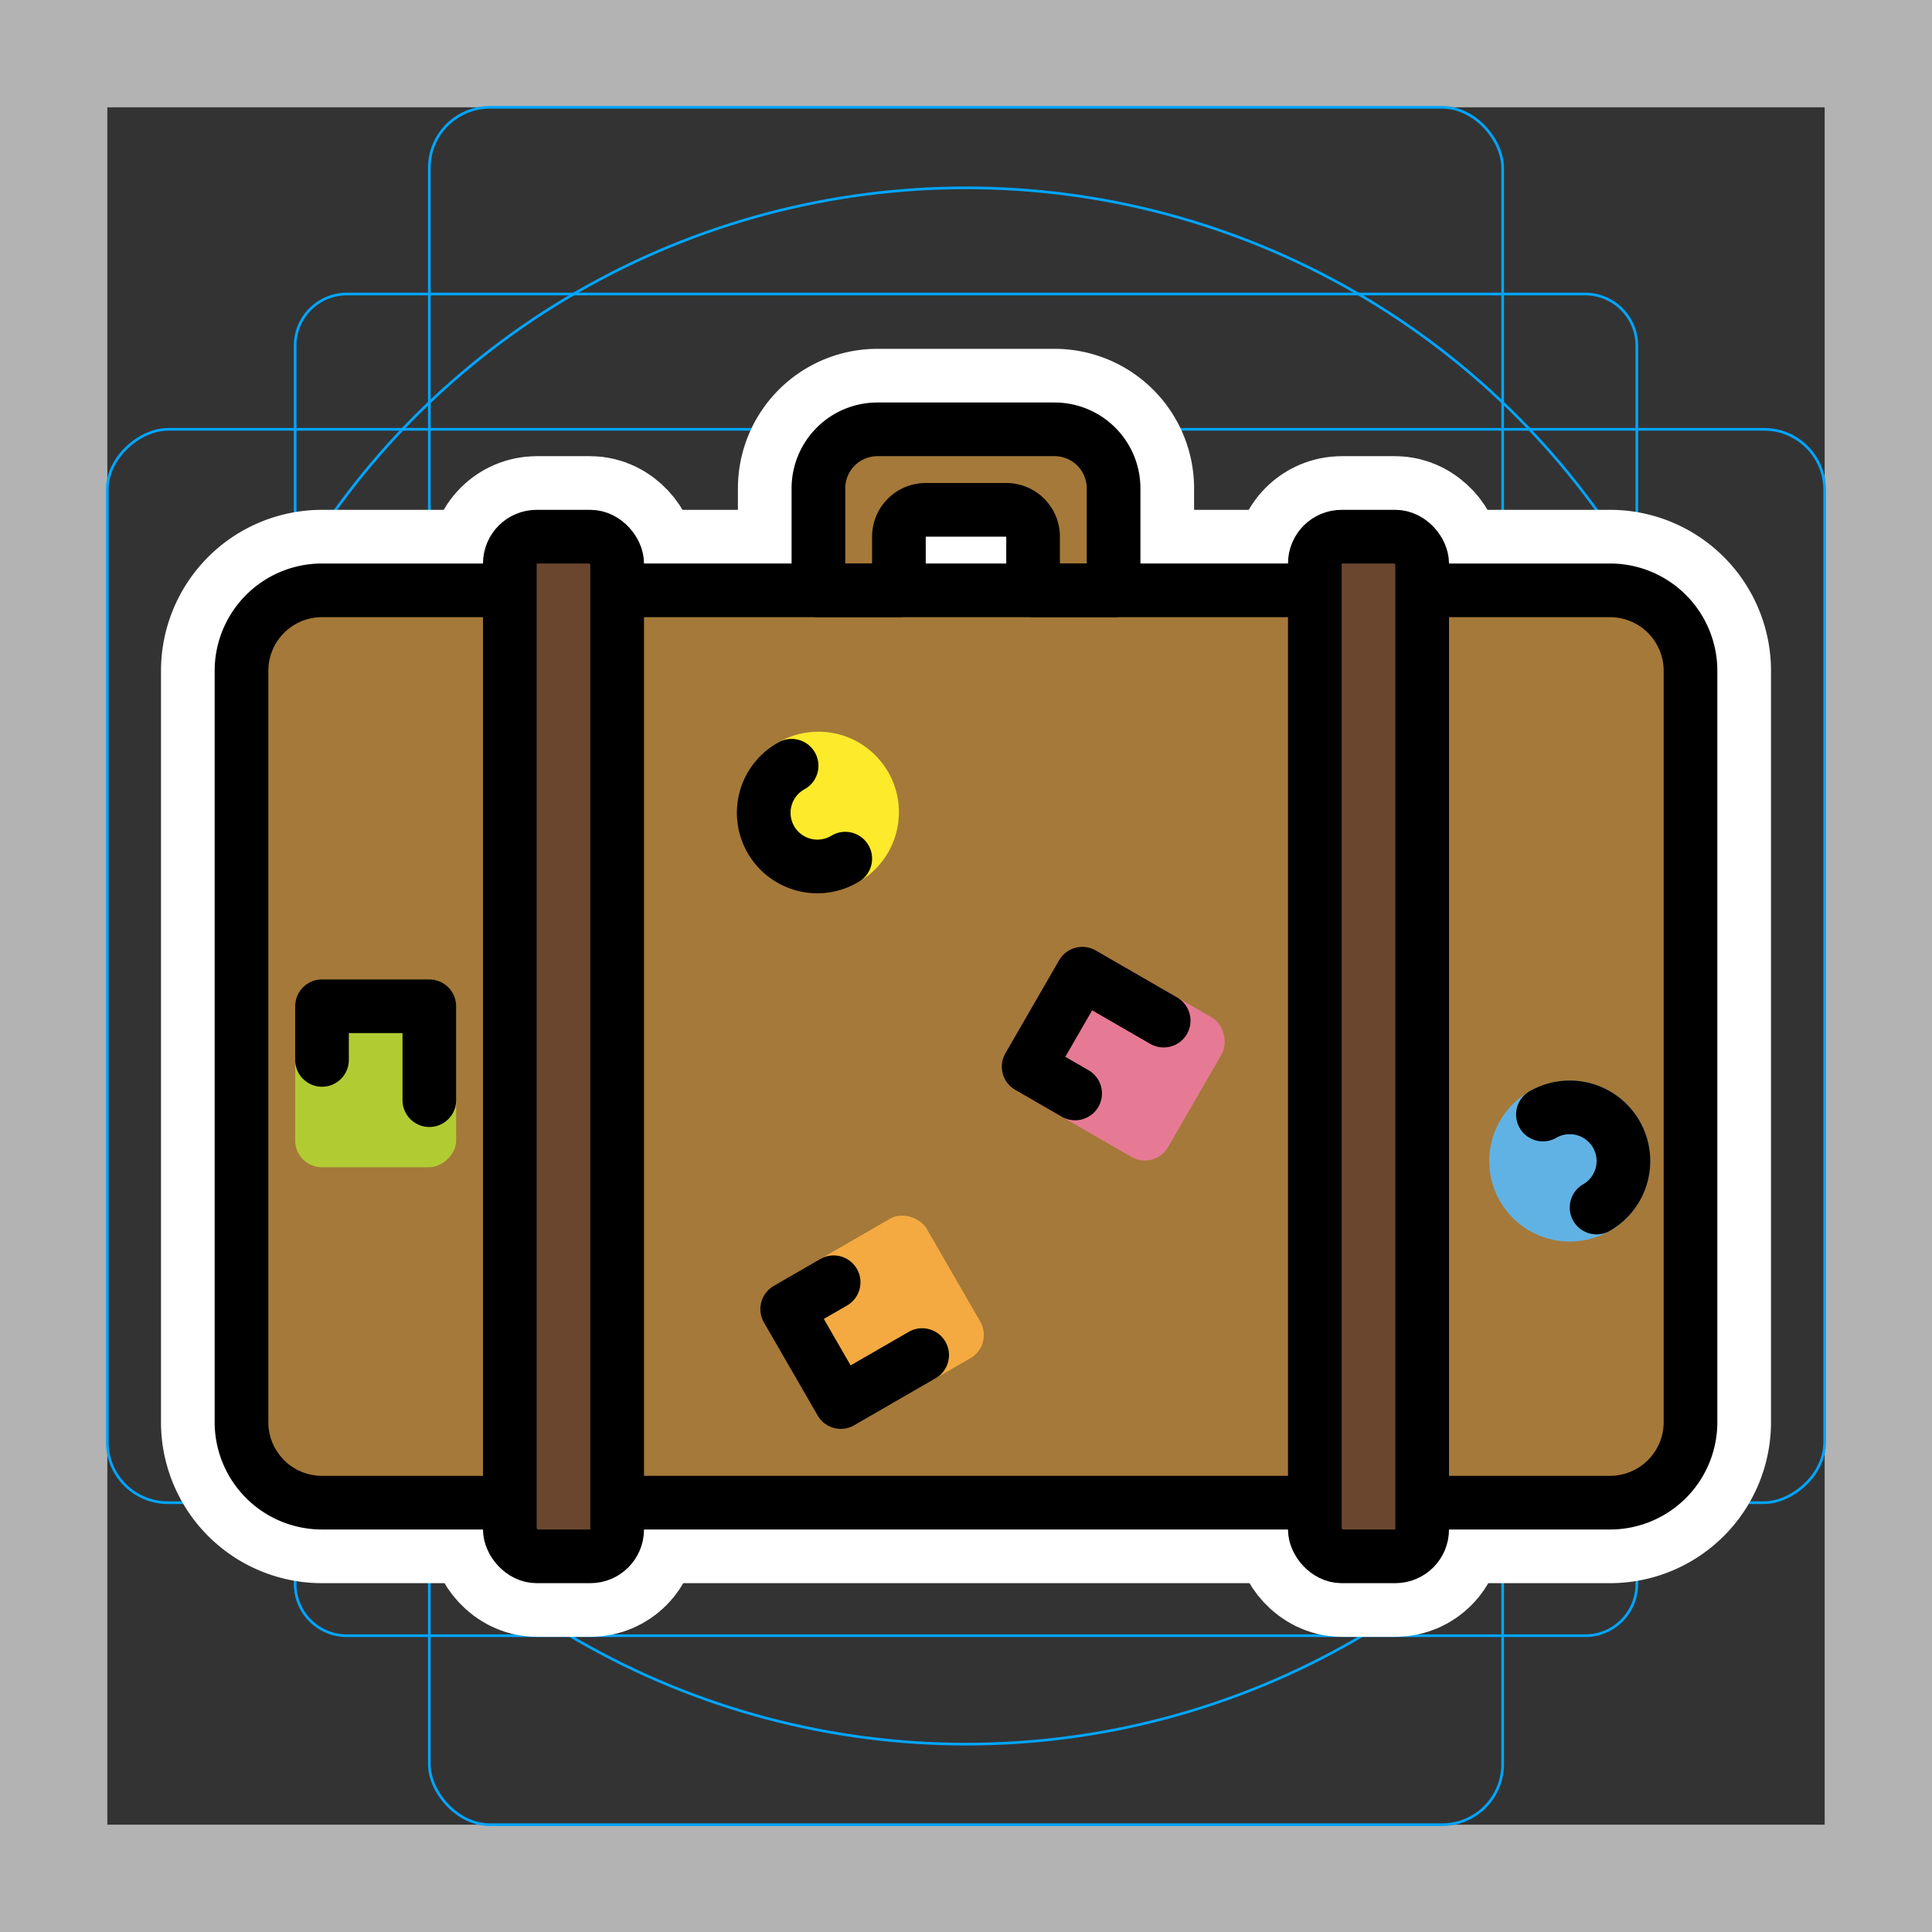 <svg viewBox="0 0 72 72" xmlns="http://www.w3.org/2000/svg">
  <rect x="0" y="0" width="72" height="72" fill="#333333" stroke="none"/>
  <path fill="#b3b3b3" d="M68 4v64H4V4h64m4-4H0v72h72V0z"/>
  <path fill="none" stroke="#00a5ff" stroke-miterlimit="10" stroke-width="0.1" d="M12.923 10.958h46.154A1.923 1.923 0 0161 12.881v46.154a1.923 1.923 0 01-1.923 1.923H12.923A1.923 1.923 0 0111 59.035V12.881a1.923 1.923 0 011.923-1.923z"/>
  <rect x="16" y="4" rx="2.254" width="40" height="64" fill="none" stroke="#00a5ff" stroke-miterlimit="10" stroke-width="0.1"/>
  <rect x="16" y="4" rx="2.254" width="40" height="64" transform="rotate(90 36 36)" fill="none" stroke="#00a5ff" stroke-miterlimit="10" stroke-width="0.1"/>
  <circle cx="36" cy="36" r="29" fill="none" stroke="#00a5ff" stroke-miterlimit="10" stroke-width="0.1"/>
  <g fill="none" stroke="#fff" stroke-linecap="round" stroke-linejoin="round" stroke-miterlimit="10" stroke-width="6">
    <path d="M40.701 37.652l2.598 1.5-1 1.732-2.598-1.5 1-1.732m-.365-2.366a1 1 0 00-.867.5l-2 3.464a1 1 0 00.366 1.366l4.33 2.5a1 1 0 001.366-.366l2-3.464a1 1 0 00-.366-1.366l-4.33-2.5a.994.994 0 00-.5-.135zm-9.839-6.019a1.002 1.002 0 11-.497.135.993.993 0 01.497-.135m0-2a3 3 0 102.601 1.5 2.987 2.987 0 00-2.6-1.5zm28 15.001a1 1 0 11-.497.135.992.992 0 01.497-.135m0-2a3 3 0 102.601 1.5 2.987 2.987 0 00-2.6-1.5zm-25.198 7.384l1 1.732-2.598 1.5-1-1.732 2.598-1.5m.365-2.366a.995.995 0 00-.499.134l-4.33 2.5a1 1 0 00-.366 1.366l2 3.464a1 1 0 001.366.366l4.33-2.5a1 1 0 00.366-1.366l-2-3.464a1 1 0 00-.867-.5zM15 38.5v3h-2v-3h2m1-2h-4a1 1 0 00-1 1v5a1 1 0 001 1h4a1 1 0 001-1v-5a1 1 0 00-1-1z"/>
    <path d="M33.5 22v-2a1 1 0 011-1h3a1 1 0 011 1v2h3v-3.8a2.2 2.2 0 00-2.2-2.2h-6.6a2.2 2.2 0 00-2.2 2.2V22zM53 56h7a3 3 0 003-3V25a3 3 0 00-3-3h-7m-34 0h-7a3 3 0 00-3 3v28a3 3 0 003 3h7m21.067-15.25l-1.732-1 2-3.464 3.031 1.75M31.5 32a2 2 0 11-2-3.463m28 12.999a2 2 0 112 3.465m-28.433 2.785l-1.732 1 2 3.464 3.031-1.75"/>
    <path d="M12 39.5v-2h4V41"/>
    <rect x="19" y="20" rx="1" width="4" height="38"/>
    <rect x="49" y="20" rx="1" width="4" height="38"/>
    <path d="M23 22h26m0 34H23"/>
  </g>
  <path d="M40.701 37.652l2.598 1.5-1 1.732-2.598-1.5 1-1.732m-.365-2.366a1 1 0 00-.867.5l-2 3.464a1 1 0 00.366 1.366l4.33 2.5a1 1 0 001.366-.366l2-3.464a1 1 0 00-.366-1.366l-4.33-2.5a.994.994 0 00-.5-.135zm-9.839-6.019a1.002 1.002 0 11-.497.135.993.993 0 01.497-.135m0-2a3 3 0 102.601 1.5 2.987 2.987 0 00-2.6-1.5zm28 15.001a1 1 0 11-.497.135.992.992 0 01.497-.135m0-2a3 3 0 102.601 1.5 2.987 2.987 0 00-2.6-1.5zm-25.198 7.384l1 1.732-2.598 1.5-1-1.732 2.598-1.5m.365-2.366a.995.995 0 00-.499.134l-4.33 2.5a1 1 0 00-.366 1.366l2 3.464a1 1 0 001.366.366l4.33-2.5a1 1 0 00.366-1.366l-2-3.464a1 1 0 00-.867-.5zM15 38.5v3h-2v-3h2m1-2h-4a1 1 0 00-1 1v5a1 1 0 001 1h4a1 1 0 001-1v-5a1 1 0 00-1-1z"/>
  <rect x="9" y="22" rx="3" width="54" height="34" fill="#a57939"/>
  <rect x="19" y="20" rx="1" width="4" height="38" fill="#6a462f"/>
  <rect x="49" y="20" rx="1" width="4" height="38" fill="#6a462f"/>
  <rect x="38" y="36.268" rx="1" width="7" height="6" transform="rotate(30 41.501 39.266)" fill="#e67a94"/>
  <circle cx="30.5" cy="30.268" r="3" fill="#fcea2b"/>
  <circle cx="58.5" cy="43.269" r="3" fill="#61b2e4"/>
  <rect x="29" y="46.268" rx="1" width="7" height="6" transform="rotate(-30 32.5 49.268)" fill="#f4aa41"/>
  <rect x="10.5" y="37" rx="1" width="7" height="6" transform="rotate(90 14 40)" fill="#b1cc33"/>
  <path fill="#a57939" d="M33.5 22v-2a1 1 0 011-1h3a1 1 0 011 1v2h3v-3.8a2.2 2.2 0 00-2.2-2.2h-6.6a2.2 2.2 0 00-2.2 2.2V22z"/>
  <g>
    <g fill="none" stroke="#000" stroke-width="2">
      <path stroke-linejoin="round" d="M33.5 22v-2a1 1 0 011-1h3a1 1 0 011 1v2h3v-3.8a2.2 2.2 0 00-2.2-2.2h-6.6a2.2 2.2 0 00-2.2 2.2V22z"/>
      <path stroke-miterlimit="10" d="M53 56h7a3 3 0 003-3V25a3 3 0 00-3-3h-7m-34 0h-7a3 3 0 00-3 3v28a3 3 0 003 3h7"/>
      <path stroke-linecap="round" stroke-linejoin="round" d="M40.067 40.75l-1.732-1 2-3.464 3.031 1.75"/>
      <path stroke-linecap="round" stroke-miterlimit="10" d="M31.5 32a2 2 0 11-2-3.463m28 12.999a2 2 0 112 3.465"/>
      <path stroke-linecap="round" stroke-linejoin="round" d="M31.067 47.786l-1.732 1 2 3.464 3.031-1.75M12 39.5v-2h4V41"/>
      <rect x="19" y="20" rx="1" width="4" height="38" stroke-miterlimit="10"/>
      <rect x="49" y="20" rx="1" width="4" height="38" stroke-miterlimit="10"/>
      <path stroke-miterlimit="10" d="M23 22h26m0 34H23"/>
    </g>
  </g>
</svg>
